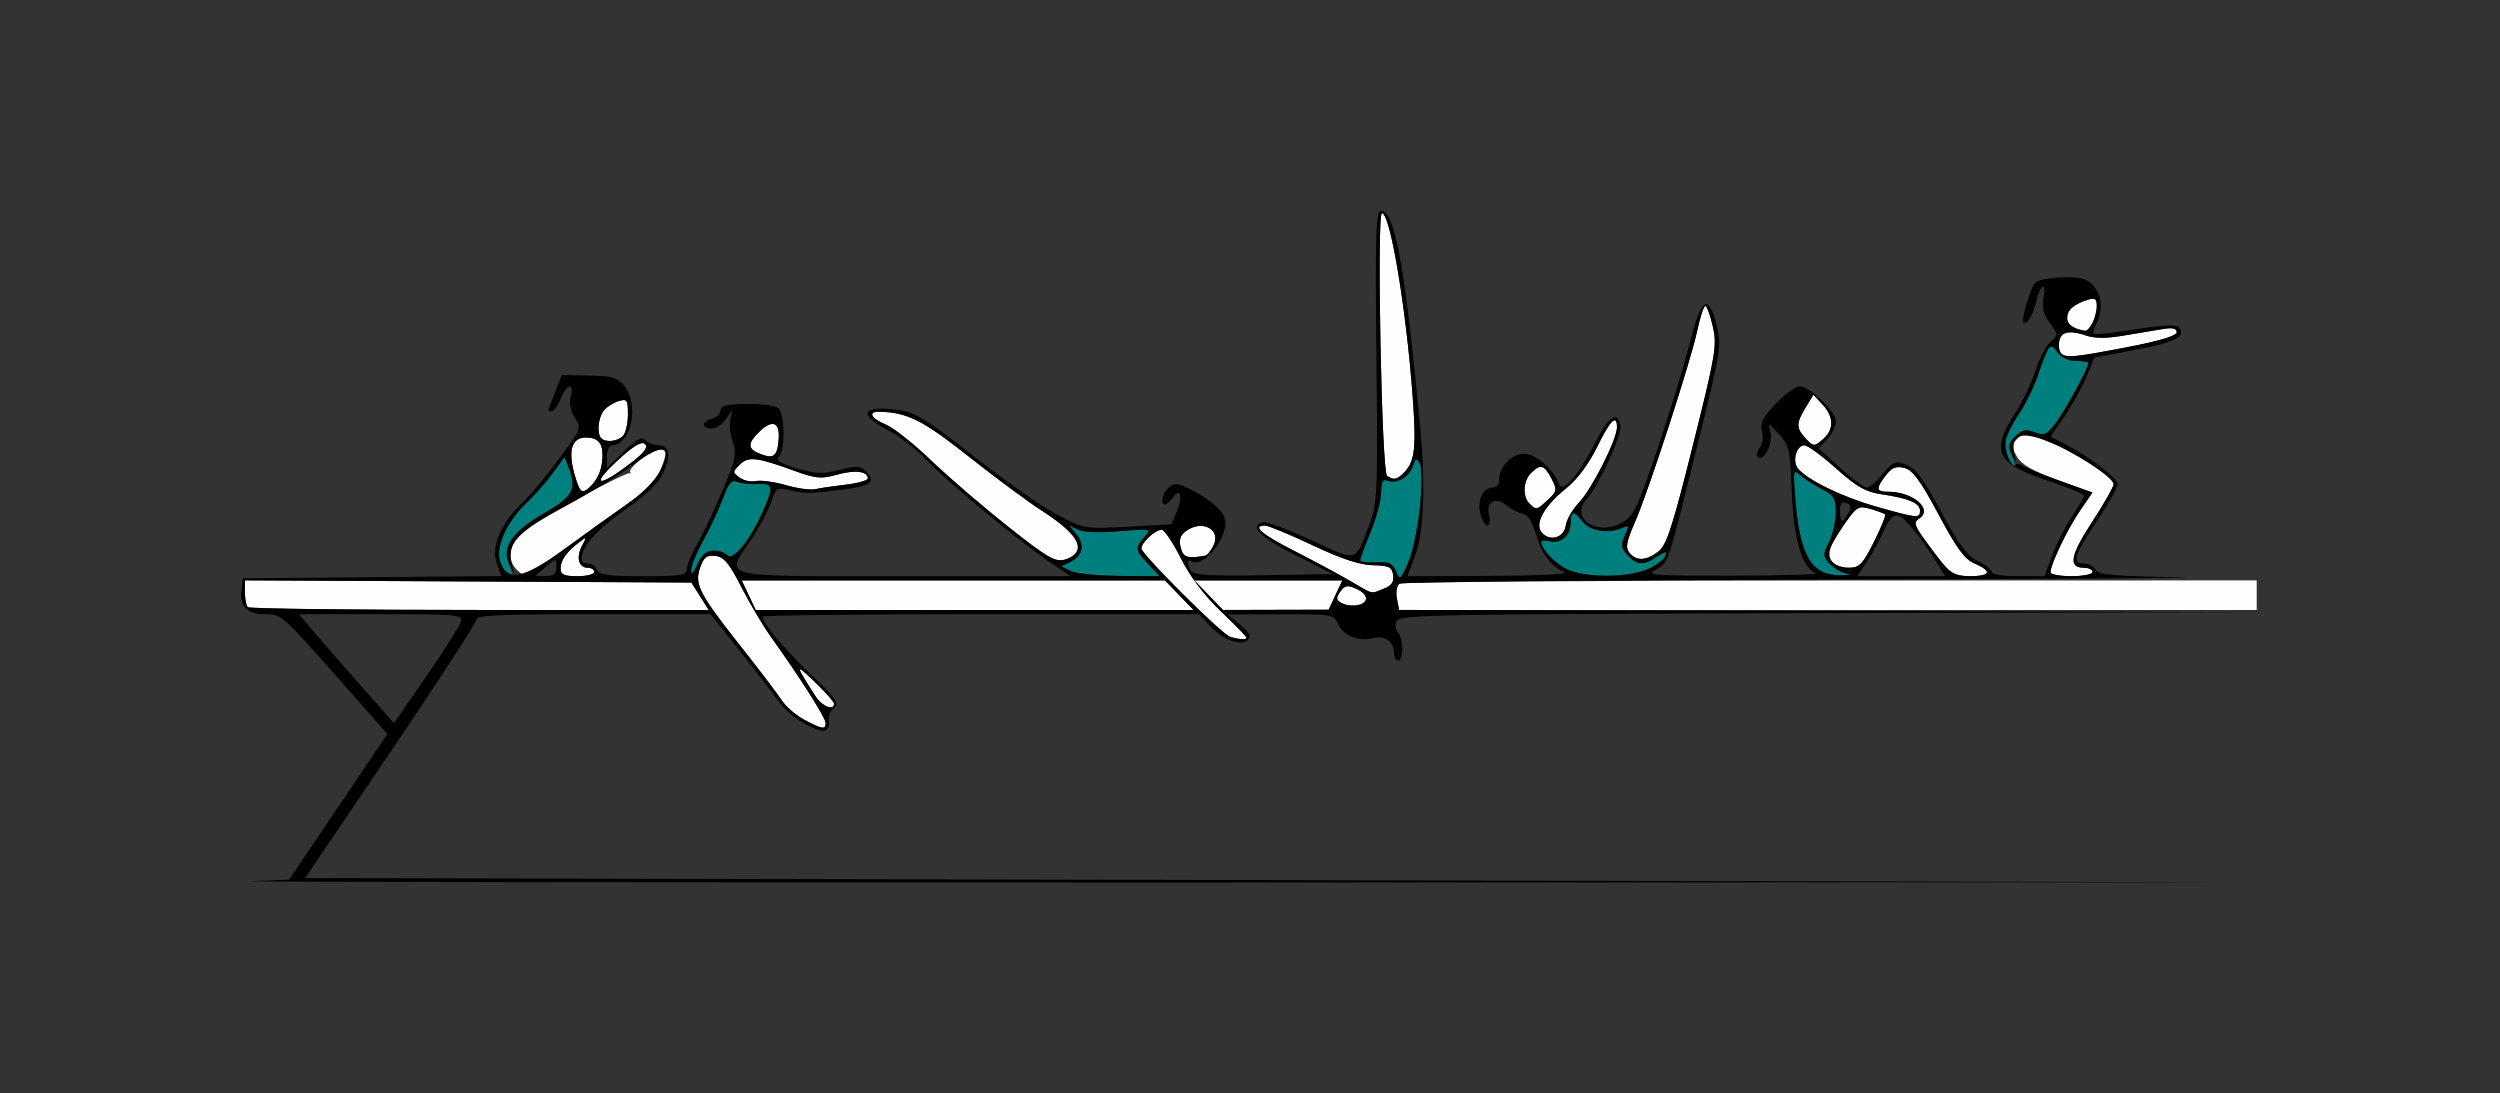 <?xml version="1.0" encoding="UTF-8" standalone="no"?>
<!-- Created with Inkscape (http://www.inkscape.org/) -->

<svg
   xmlns:dc="http://purl.org/dc/elements/1.1/"
   xmlns:cc="http://creativecommons.org/ns#"
   xmlns:rdf="http://www.w3.org/1999/02/22-rdf-syntax-ns#"
   xmlns:svg="http://www.w3.org/2000/svg"
   xmlns="http://www.w3.org/2000/svg"
   xmlns:sodipodi="http://sodipodi.sourceforge.net/DTD/sodipodi-0.dtd"
   xmlns:inkscape="http://www.inkscape.org/namespaces/inkscape"
   id="svg3364"
   version="1.1"
   inkscape:version="0.91 r13725"
   width="555.14"
   height="242.812"
   viewBox="0 0 555.14 242.812"
   sodipodi:docname="bb630200.svg">
  <rect x="0" y="0" width="555.14" height="242.812" fill="#333333" stroke="none"/>
  <defs
     id="defs3368" />
  <sodipodi:namedview
     pagecolor="#ffffff"
     bordercolor="#666666"
     borderopacity="1"
     objecttolerance="10"
     gridtolerance="10"
     guidetolerance="10"
     inkscape:pageopacity="0"
     inkscape:pageshadow="2"
     inkscape:window-width="1543"
     inkscape:window-height="803"
     id="namedview3366"
     showgrid="false"
     inkscape:zoom="1.5921807"
     inkscape:cx="226.62187"
     inkscape:cy="96.418862"
     inkscape:window-x="0"
     inkscape:window-y="0"
     inkscape:window-maximized="0"
     inkscape:current-layer="svg3364" />
  <g
     id="g3374"
     transform="translate(2.984,5.134)">
    <path
       style="fill:#fefefe"
       d="m 175.607,154.696 c -1.851,-0.981 -4.134,-2.966 -5.074,-4.412 -0.94,-1.445 -4.716,-6.425 -8.392,-11.065 -9.818,-12.395 -10.963,-14.546 -9.692,-18.203 0.852,-2.451 1.473,-2.942 3.426,-2.708 1.907,0.229 3.057,1.603 5.732,6.849 1.84,3.61 4.818,8.624 6.617,11.144 6.481,9.076 12.115,17.941 12.132,19.09 0.023,1.546 -0.73,1.436 -4.749,-0.695 z m 2.538,-5.164 c -4.633,-7.194 -4.659,-7.506 -0.277,-3.32 2.406,2.299 4.375,4.514 4.375,4.922 0,1.644 -2.683,0.596 -4.098,-1.601 z m 91.949,-13.305 c -1.978,-0.707 -19.626,-18.313 -19.626,-19.579 0,-1.321 3.067,-4.147 4.501,-4.147 0.596,0 2.514,2.848 4.264,6.328 2.056,4.09 5.2,8.258 8.89,11.785 3.14,3.001 5.71,5.638 5.71,5.859 0,0.521 -1.951,0.392 -3.738,-0.247 z M 52.025,129.688 c -0.343,-0.344 -0.623,-1.824 -0.623,-3.289 l 0,-2.664 49.571,0.243 49.571,0.243 1.923,3.047 1.923,3.047 -50.871,0 c -27.979,0 -51.151,-0.281 -51.494,-0.625 z m 111.247,-2.656 -1.56,-3.281 46.998,0 46.998,0 3.17,3.281 3.17,3.281 -48.608,0 -48.608,0 -1.56,-3.281 z m 102.148,0 -3.17,-3.281 16.42,0 16.42,0 -1.517,3.251 -1.517,3.251 -11.733,0.031 -11.733,0.03 -3.17,-3.281 z m 41.783,0.706 c -0.277,-1.454 -0.019,-2.877 0.592,-3.267 0.596,-0.38 43.665,-0.698 95.709,-0.706 l 94.626,-0.014 0,3.281 0,3.281 -95.218,0 -95.218,0 -0.491,-2.576 z m -12.577,0.865 c -0.931,-0.593 -0.923,-1.08 0.038,-2.399 1.025,-1.406 1.575,-1.486 3.664,-0.531 1.475,0.674 2.261,1.639 1.965,2.413 -0.538,1.406 -3.804,1.704 -5.667,0.517 z m 2.103,-4.797 c -2.57,-1.492 -8.143,-4.48 -12.383,-6.639 -7.217,-3.675 -9.429,-5.604 -6.425,-5.604 0.707,0 5.438,1.961 10.514,4.358 6.395,3.02 10.52,4.387 13.435,4.453 3.614,0.082 4.248,0.392 4.504,2.203 0.221,1.558 -0.344,2.353 -2.164,3.047 -2.988,1.14 -1.954,1.391 -7.481,-1.818 z M 111.749,121.339 c -2.903,-2.912 -1.109,-7.457 4.14,-10.488 9.851,-5.687 20.511,-11.229 20.975,-10.903 0.285,0.2 0.332,0.106 0.103,-0.209 -0.626,-0.864 4.672,-5.052 6.392,-5.052 1.841,0 1.87,0.762 0.18,4.807 -0.859,2.056 -3.392,4.604 -7.243,7.286 -3.257,2.268 -9.545,6.804 -13.973,10.078 -4.428,3.275 -8.288,5.954 -8.578,5.954 -0.29,0 -1.188,-0.663 -1.995,-1.473 z m 9.746,-0.223 c 0,-1.842 1.325,-3.721 4.125,-5.85 1.689,-1.284 1.724,-1.238 0.629,0.822 -1.357,2.553 -0.745,4.849 1.292,4.849 0.787,0 1.431,0.422 1.431,0.938 0,0.516 -1.682,0.938 -3.738,0.938 -2.984,0 -3.738,-0.342 -3.738,-1.696 z m 307.883,0.055 c -0.805,-0.902 -2.867,-3.567 -4.584,-5.921 -2.719,-3.729 -2.931,-4.4 -1.641,-5.216 3.222,-2.039 -1.295,-5.973 -6.859,-5.973 -2.71,0 -2.803,-0.664 -0.514,-3.65 1.328,-1.733 2.264,-2.106 4.112,-1.641 1.861,0.469 3.547,2.761 7.593,10.328 4.054,7.581 5.821,9.983 8.017,10.895 3.908,1.624 3.518,2.818 -0.922,2.818 -2.38,0 -4.27,-0.596 -5.201,-1.641 z m 22.958,0.781 c 0,-1.732 3.786,-9.654 6.516,-13.634 l 2.806,-4.091 -7.698,-2.776 c -5.652,-2.038 -8.069,-3.424 -9.091,-5.214 -1.244,-2.178 -1.235,-2.597 0.086,-3.922 1.349,-1.353 1.916,-1.317 6.449,0.411 5.915,2.255 14.951,8.087 14.951,9.65 0,0.609 -2.151,4.394 -4.779,8.411 -4.862,7.429 -5.343,10.15 -1.792,10.15 1.044,0 1.898,0.422 1.898,0.938 0,0.516 -2.103,0.938 -4.673,0.938 -2.57,0 -4.673,-0.387 -4.673,-0.86 z m -48.5,-2.303 c -1.307,-1.58 -0.606,-3.644 2.953,-8.699 2.54,-3.607 2.949,-3.832 5.579,-3.076 1.561,0.449 3.019,0.998 3.24,1.219 0.221,0.222 -0.894,2.977 -2.477,6.123 -2.515,4.997 -3.216,5.72 -5.554,5.72 -1.472,0 -3.155,-0.579 -3.741,-1.287 z M 220.861,111.802 c -5.562,-4.4 -13.268,-11.025 -17.123,-14.723 -3.855,-3.698 -8.376,-7.276 -10.047,-7.952 -3.276,-1.326 -4.055,-2.902 -1.402,-2.836 6.223,0.155 9.602,1.852 19.886,9.985 5.897,4.663 13.034,9.96 15.861,11.77 8.808,5.641 10.777,9.653 5.441,11.085 -2.175,0.584 -3.828,-0.376 -12.617,-7.329 z m 38.333,4.644 c -0.424,-1.693 -0.105,-2.719 1.127,-3.623 3.718,-2.727 8.038,-0.329 6.066,3.367 -0.568,1.064 -1.333,1.989 -1.7,2.055 -4.043,0.724 -4.935,0.432 -5.493,-1.799 z m 99.676,1.2 c -0.958,-1.158 -0.742,-2.399 1.181,-6.797 3.055,-6.984 12.392,-35.697 13.868,-42.646 0.63,-2.965 1.426,-5.391 1.77,-5.391 0.344,0 1.095,2.04 1.668,4.533 0.97,4.213 0.658,6.075 -4.423,26.412 -4.539,18.171 -5.837,22.166 -7.658,23.571 -2.692,2.077 -4.862,2.184 -6.407,0.317 z m -19.524,-4.565 c -1.618,-1.956 0.548,-5.841 5.468,-9.807 2.432,-1.961 4.99,-5.379 6.839,-9.141 2.952,-6.006 4.423,-7.458 4.421,-4.368 -9.4e-4,2.674 -5.514,13.603 -8.393,16.641 -1.466,1.547 -2.806,3.867 -2.977,5.156 -0.364,2.743 -3.589,3.657 -5.358,1.519 z m 74.206,-5.743 c -7.443,-2.112 -15.179,-5.881 -17.277,-8.417 -1.347,-1.628 -0.376,-5.171 1.417,-5.171 0.717,0 3.872,2.299 7.011,5.109 4.588,4.107 6.565,5.235 10.082,5.753 6.046,0.89 8.58,1.968 8.58,3.647 0,1.764 -0.529,1.715 -9.813,-0.92 z m -76.916,-0.651 c -1.573,-1.578 -1.396,-5.028 0.347,-6.777 2.079,-2.086 2.962,-1.85 4.542,1.214 1.294,2.511 1.246,2.819 -0.737,4.688 -2.47,2.328 -2.663,2.368 -4.152,0.875 z M 124.484,99.798 c -1.455,-5.456 -0.27,-8.168 3.382,-7.745 2.7,0.313 3.616,2.754 2.583,6.883 -0.553,2.209 -2.917,5.126 -4.155,5.126 -0.371,0 -1.186,-1.919 -1.811,-4.264 z m 47.011,2.793 c -2.57,-0.74 -5.551,-1.143 -6.625,-0.895 -1.073,0.248 -2.697,-0.096 -3.608,-0.764 -1.586,-1.163 -1.586,-1.286 -4e-4,-2.877 1.892,-1.898 3.752,-1.694 12.047,1.32 4.868,1.769 6.045,1.879 9.547,0.896 3.977,-1.117 6.863,-0.773 6.863,0.818 0,0.46 -2.208,1.09 -4.907,1.401 -2.699,0.311 -5.748,0.764 -6.776,1.006 -1.028,0.242 -3.972,-0.165 -6.542,-0.906 z m -40.997,-1.553 c 0.302,-0.656 2.411,-2.845 4.686,-4.863 2.833,-2.513 4.439,-3.365 5.097,-2.705 0.658,0.66 -0.162,1.847 -2.604,3.768 -4.758,3.742 -7.924,5.417 -7.179,3.8 z m 174.521,-0.505 c -1.202,-0.784 -2.322,-58.345 -1.135,-58.345 2.016,0 5.949,24.881 7.092,44.862 0.444,7.764 -0.037,10.595 -2.165,12.729 -1.633,1.638 -2.249,1.761 -3.792,0.754 z M 165.654,95.592 c -2.594,-1.042 -2.654,-2.227 -0.234,-4.655 3.055,-3.065 4.834,-2.444 4.496,1.568 -0.319,3.784 -1.106,4.354 -4.262,3.087 z m 232.154,-3.557 c -1.969,-2.183 -1.944,-3.211 0.167,-6.692 l 1.714,-2.827 2.024,2.162 c 2.474,2.642 2.592,5.454 0.315,7.521 -2.138,1.941 -2.329,1.934 -4.221,-0.163 z M 130.53,92.188 c -1.02,-1.024 -0.709,-4.533 0.545,-6.132 0.643,-0.82 2.114,-1.773 3.271,-2.117 1.926,-0.574 2.103,-0.322 2.103,2.999 0,1.994 -0.505,4.132 -1.121,4.751 -1.222,1.226 -3.806,1.495 -4.798,0.5 z m 324.299,-18.75 c -1.135,-1.139 -0.646,-4.113 0.767,-4.656 0.765,-0.294 2.733,-0.065 4.375,0.509 2.124,0.743 4.621,0.767 8.657,0.084 3.119,-0.528 7.039,-1.184 8.709,-1.459 2.12,-0.349 3.037,-0.133 3.036,0.715 -8.6e-4,0.805 -3.701,1.926 -10.981,3.326 -11.793,2.268 -13.597,2.451 -14.563,1.483 z m 2.882,-5.646 c -1.893,-0.496 -2.176,-3.378 -0.467,-4.749 0.643,-0.516 2.114,-1.229 3.271,-1.584 1.725,-0.53 2.103,-0.287 2.103,1.353 0,2.28 -1.604,5.68 -2.603,5.518 -0.367,-0.06 -1.404,-0.302 -2.304,-0.537 z"
       id="path3382"
       inkscape:connector-curvature="0" />
    <path
       style="fill:#007f7f"
       d="m 307,121.702 c -0.774,-1.779 -1.575,-2.133 -4.439,-1.964 -1.922,0.113 -3.493,-0.097 -3.49,-0.469 0.003,-0.371 1.044,-3.206 2.314,-6.3 1.27,-3.094 2.32,-7.041 2.332,-8.772 0.017,-2.472 0.337,-3.026 1.492,-2.581 2.022,0.778 4.815,-0.886 5.588,-3.329 0.562,-1.775 0.749,-1.837 1.496,-0.498 1.265,2.267 -0.489,17.293 -2.572,22.039 -1.704,3.882 -1.814,3.958 -2.72,1.875 z m -197.346,0.384 c -3.676,-2.345 -1.474,-10.19 4.4,-15.679 1.655,-1.547 4.208,-4.445 5.673,-6.441 l 2.664,-3.629 0.997,2.63 c 1.733,4.573 0.823,6.193 -5.561,9.89 -6.996,4.052 -9.258,7.357 -7.759,11.339 0.542,1.44 0.916,2.611 0.833,2.603 -0.084,-0.008 -0.645,-0.329 -1.247,-0.713 z m 40.85,-0.565 c -0.02,-0.968 1.171,-3.922 2.648,-6.562 1.476,-2.641 3.434,-6.826 4.35,-9.3 1.293,-3.492 1.999,-4.348 3.157,-3.828 0.82,0.368 2.858,0.6 4.529,0.514 3.582,-0.184 3.716,0.595 1.101,6.379 -2.818,6.232 -6.467,10.722 -7.704,9.481 -2.113,-2.119 -5.348,-1.142 -6.723,2.03 -0.867,2 -1.333,2.442 -1.357,1.286 z m 84.304,0.146 -2.108,-1.02 2.099,-1.05 c 2.751,-1.376 3.167,-3.949 1.03,-6.365 -1.687,-1.907 -1.682,-1.923 0.313,-0.874 1.329,0.699 4.556,0.86 9.346,0.466 7.235,-0.595 7.297,-0.582 5.68,1.252 -2.163,2.451 -2.082,3.01 0.876,6.108 l 2.511,2.629 -8.82,-0.064 c -4.851,-0.035 -9.768,-0.522 -10.927,-1.083 z m 110.357,-0.31 c -2.686,-1.18 -5.913,-4.544 -5.913,-6.165 0,-0.353 0.843,-0.42 1.874,-0.15 2.462,0.646 4.668,-1.275 4.668,-4.063 0,-2.753 0.636,-2.806 2.717,-0.228 1.678,2.078 5.741,2.699 8.762,1.338 1.501,-0.676 1.556,-0.508 0.553,1.702 -0.939,2.068 -0.848,2.746 0.581,4.331 2.055,2.277 3.546,2.358 6.594,0.354 1.906,-1.252 2.226,-1.28 1.795,-0.154 -1.54,4.025 -15.062,5.922 -21.632,3.035 z m 56.1,0.355 c -2.89,-1.403 -4.803,-6.71 -5.516,-15.305 -0.602,-7.255 -0.566,-7.45 1.113,-5.972 0.955,0.84 3.103,2.222 4.773,3.071 2.628,1.336 3.037,2.026 3.037,5.125 0,1.97 -0.674,4.937 -1.497,6.593 -1.386,2.787 -1.379,3.143 0.098,4.779 0.877,0.972 2.497,1.945 3.6,2.161 1.397,0.274 1.155,0.413 -0.799,0.458 -1.542,0.035 -3.706,-0.374 -4.809,-0.91 z m 41.679,-25.237 c -1.33,-2.493 -0.647,-5.188 2.49,-9.825 1.37,-2.025 3.253,-5.904 4.185,-8.621 2.342,-6.828 2.691,-7.234 4.27,-4.973 C 454.739,74.274 456.273,75 457.997,75 c 1.513,0 2.751,0.225 2.751,0.5 0,1.114 -5.089,10.479 -7.214,13.277 -2.01,2.645 -2.561,2.888 -4.708,2.069 -1.975,-0.753 -2.782,-0.575 -4.301,0.949 -1.587,1.592 -1.706,2.237 -0.787,4.259 1.302,2.866 0.686,3.193 -0.793,0.421 z"
       id="path3378"
       inkscape:connector-curvature="0" />
    <path
       style="fill:#000000"
       d="m 52.804,190.529 8.411,-0.332 10.91,-16.17 10.91,-16.17 -10.293,-11.662 C 59.573,131.272 59.548,131.25 55.761,131.25 c -3.834,0 -5.535,-1.769 -5.128,-5.334 l 0.301,-2.635 28.685,-0.248 28.685,-0.248 -0.995,-2.862 c -1.271,-3.656 0.85,-8.735 5.512,-13.201 1.796,-1.721 5.54,-6.192 8.32,-9.936 4.933,-6.643 5.018,-6.864 3.535,-9.134 -0.951,-1.455 -1.299,-3.206 -0.931,-4.677 0.822,-3.285 -0.845,-2.943 -2.251,0.462 -0.639,1.547 -1.566,2.812 -2.06,2.812 -0.494,0 -0.757,-0.316 -0.583,-0.703 0.174,-0.387 0.896,-2.207 1.605,-4.045 l 1.289,-3.342 6.062,0.098 c 5.148,0.083 6.327,0.426 7.819,2.274 3.427,4.246 1.556,13.218 -2.756,13.218 -0.602,0 -1.095,1.14 -1.095,2.534 l 0,2.534 3.737,-3.66 c 2.909,-2.85 3.986,-3.411 4.86,-2.534 0.618,0.62 1.893,1.126 2.834,1.126 2.448,0 2.858,1.934 1.235,5.83 -1.011,2.427 -3.486,4.854 -8.73,8.561 -6.468,4.572 -9.544,8.107 -9.544,10.965 0,0.491 0.644,0.893 1.431,0.893 0.787,0 1.673,0.633 1.969,1.406 0.43,1.125 2.479,1.406 10.251,1.406 8.432,0 9.713,-0.206 9.713,-1.558 0,-0.857 0.993,-3.283 2.207,-5.391 1.214,-2.108 3.742,-7.447 5.618,-11.865 3.022,-7.116 3.292,-8.376 2.364,-11.045 -0.576,-1.657 -0.821,-3.948 -0.544,-5.093 l 0.503,-2.08 -1.45,2.109 C 157.434,89.051 155.992,90 155.026,90 c -2.331,0 -2.25,-1.527 0.114,-2.147 1.028,-0.27 1.869,-1.103 1.869,-1.852 0,-1.035 1.391,-1.381 5.806,-1.444 3.193,-0.045 6.347,0.368 7.009,0.92 1.483,1.235 1.598,9.377 0.153,10.827 -0.778,0.78 0.253,1.443 3.972,2.554 4.212,1.258 5.743,1.316 9.481,0.358 3.849,-0.986 4.662,-0.938 5.952,0.356 2.223,2.23 0.993,3.208 -5.008,3.984 -7.403,0.958 -8.696,0.976 -12.086,0.165 -2.774,-0.663 -3.012,-0.508 -4.053,2.658 -0.609,1.85 -2.542,5.503 -4.296,8.118 -5.986,8.923 -8.456,8.316 33.82,8.316 l 37.01,0 -4.641,-3.133 c -6.836,-4.615 -22.491,-17.581 -27.323,-22.63 -2.313,-2.417 -6.203,-5.421 -8.645,-6.675 -6.733,-3.459 -5.785,-5.554 2.041,-4.513 4.11,0.547 6.166,1.793 17.086,10.356 6.828,5.354 15.148,11.174 18.489,12.934 6.054,3.189 6.109,3.199 15.709,2.666 l 9.633,-0.534 1.217,-2.908 c 1.394,-3.329 0.814,-5.36 -0.87,-3.05 -0.621,0.852 -1.398,1.548 -1.726,1.548 -1.171,0 -0.573,-2.604 0.876,-3.81 1.229,-1.023 2.044,-0.934 4.907,0.54 4.788,2.464 7.639,5.161 7.639,7.23 0,4.243 -5.111,10.163 -7.496,8.684 -1.104,-0.684 -1.175,0.494 -0.13,2.145 0.574,0.908 4.452,1.134 16.107,0.938 l 15.351,-0.258 -8.411,-4.249 c -7.915,-3.998 -10.403,-6.591 -6.963,-7.255 0.797,-0.154 5.597,1.652 10.667,4.012 10.299,4.795 9.59,4.978 12.733,-3.289 1.879,-4.942 1.947,-6.5 1.64,-37.5 -0.279,-28.153 -0.14,-32.344 1.07,-32.344 3.027,0 5.269,12.343 8.6,47.344 1.287,13.516 0.896,23.986 -1.089,29.228 l -1.713,4.522 18.368,-0.059 c 10.493,-0.034 17.567,-0.388 16.499,-0.827 -2.923,-1.2 -5.074,-4.098 -6.367,-8.579 -0.808,-2.8 -1.774,-4.226 -3.018,-4.455 -1.006,-0.185 -2.55,-0.977 -3.43,-1.76 -2.346,-2.086 -4.662,-0.869 -3.928,2.065 0.345,1.38 0.191,2.364 -0.37,2.364 -0.529,0 -1.243,-1.283 -1.586,-2.851 -0.664,-3.032 0.674,-5.587 2.927,-5.587 0.708,0 1.287,-0.75 1.287,-1.666 0,-2.976 2.732,-5.834 5.577,-5.834 2.545,0 6.637,3.571 7.748,6.762 0.733,2.104 4.4,-2.07 7.849,-8.935 3.078,-6.125 5.094,-7.54 5.769,-4.048 0.384,1.985 -4.905,13.484 -7.456,16.21 -3.993,4.269 2.325,8.515 7.851,5.277 2.561,-1.5 3.429,-3.329 7.917,-16.679 2.772,-8.247 5.987,-18.791 7.144,-23.432 2.446,-9.813 4.058,-10.841 5.879,-3.75 1.156,4.501 1,5.509 -3.915,25.312 -7.133,28.745 -6.704,27.445 -9.584,29.013 -2.3,1.252 -0.708,1.377 17.09,1.344 10.794,-0.02 19.089,-0.253 18.433,-0.518 -3.018,-1.217 -4.946,-7.754 -5.322,-18.037 -0.345,-9.434 -0.549,-10.36 -2.841,-12.84 -2.468,-2.671 -2.469,-2.671 -1.889,-0.349 0.607,2.432 -1.597,6.63 -2.831,5.392 -0.372,-0.373 -0.178,-1.282 0.431,-2.018 0.62,-0.749 0.849,-2.374 0.52,-3.689 -0.473,-1.889 0.138,-3.1 3.121,-6.183 2.04,-2.109 4.375,-3.834 5.188,-3.834 2.279,0 8.086,5.581 8.086,7.771 0,1.074 -0.861,2.871 -1.913,3.995 l -1.913,2.043 4.818,4.346 c 2.65,2.39 5.298,4.349 5.885,4.354 0.587,0.005 2.185,-1.356 3.551,-3.024 2.23,-2.721 2.757,-2.937 5.14,-2.099 2.066,0.726 3.798,3.049 7.796,10.46 3.99,7.395 5.82,9.852 8.178,10.982 1.671,0.8 3.037,1.884 3.037,2.408 0,0.544 2.524,0.953 5.89,0.953 l 5.89,0 1.596,-4.453 c 0.878,-2.449 2.852,-6.352 4.386,-8.672 1.534,-2.32 2.792,-4.472 2.794,-4.782 0.002,-0.31 -3.624,-1.786 -8.059,-3.281 -11.618,-3.916 -12.805,-6.51 -7.041,-15.393 1.499,-2.31 3.425,-6.365 4.28,-9.011 0.856,-2.646 2.358,-5.54 3.339,-6.43 1.752,-1.591 1.749,-1.665 -0.168,-4.266 -1.436,-1.949 -1.797,-3.418 -1.369,-5.569 0.32,-1.607 0.223,-2.699 -0.217,-2.426 -0.44,0.273 -1.053,1.665 -1.362,3.093 -0.658,3.037 -2.164,5.573 -2.883,4.852 -0.483,-0.485 0.859,-5.439 2.262,-8.348 0.46,-0.955 2.368,-1.482 5.948,-1.643 4.23,-0.19 5.639,0.133 7.141,1.64 2.062,2.069 2.422,5.656 0.861,8.582 -0.556,1.042 -0.825,2.08 -0.598,2.307 0.227,0.227 4.346,-0.225 9.154,-1.005 5.313,-0.862 9.079,-1.08 9.601,-0.557 2.025,2.032 -0.517,3.411 -9.351,5.071 l -9.257,1.74 -1.729,4.194 c -0.951,2.307 -3.147,6.261 -4.879,8.787 l -3.149,4.593 3.506,1.809 c 5.261,2.714 11.451,7.464 11.448,8.783 -9.4e-4,0.641 -2.103,4.33 -4.671,8.197 -5.099,7.68 -5.614,9.375 -2.85,9.375 1.002,0 2.17,0.623 2.595,1.385 0.63,1.129 4.042,1.436 18.504,1.663 9.753,0.153 -24.955,0.38 -77.128,0.505 -52.173,0.125 -95.347,0.538 -95.943,0.918 -0.611,0.39 -0.869,1.813 -0.593,3.262 l 0.49,2.571 95.453,0.243 95.453,0.243 -95.461,0.23 c -88.119,0.212 -95.507,0.35 -96.059,1.793 -0.329,0.86 -0.164,1.999 0.367,2.531 1.238,1.241 1.262,6.218 0.031,6.218 -0.514,0 -0.935,-0.792 -0.935,-1.76 0,-2.42 -2.026,-3.893 -4.473,-3.251 -3.242,0.85 -6.716,-0.468 -7.858,-2.983 -1.04,-2.29 -1.196,-2.317 -12.819,-2.284 l -11.766,0.034 2.785,2.282 c 2.002,1.641 2.499,2.568 1.771,3.299 -1.522,1.527 -5.424,0.168 -8.366,-2.913 l -2.614,-2.737 -48.423,0 c -26.633,0 -48.423,0.251 -48.423,0.558 0,1.445 4.689,7.056 10.684,12.785 5.72,5.466 6.413,6.471 5.17,7.5 -0.79,0.653 -1.292,1.887 -1.116,2.741 0.176,0.854 -0.11,1.819 -0.635,2.145 -1.574,0.976 -8.184,-2.968 -10.485,-6.255 -1.181,-1.687 -5.08,-6.76 -8.663,-11.271 l -6.515,-8.203 -25.995,0 c -20.555,0 -25.995,0.252 -25.995,1.205 0,0.663 -8.558,13.846 -19.018,29.297 l -19.018,28.092 216.915,0.472 216.915,0.472 -227.103,0.037 C 146.589,190.844 48.178,190.711 52.804,190.529 Z m 127.553,-35.138 c -0.017,-1.149 -5.651,-10.014 -12.132,-19.09 -1.799,-2.519 -4.777,-7.534 -6.617,-11.144 -2.675,-5.246 -3.825,-6.62 -5.732,-6.849 -1.953,-0.234 -2.574,0.257 -3.426,2.708 -1.271,3.657 -0.126,5.808 9.692,18.203 3.676,4.641 7.452,9.62 8.392,11.065 0.94,1.445 3.223,3.431 5.074,4.412 4.02,2.131 4.772,2.241 4.749,0.695 z m -80.979,-22.5 C 99.793,131.369 98.505,131.25 81.62,131.25 l -18.205,0 2.638,3.154 c 1.451,1.734 6.195,7.18 10.542,12.1 l 7.904,8.947 7.215,-10.46 c 3.968,-5.753 7.417,-11.198 7.663,-12.1 z m 82.865,18.242 c 0,-0.408 -1.969,-2.623 -4.375,-4.922 -4.382,-4.186 -4.356,-3.873 0.277,3.32 1.415,2.197 4.098,3.246 4.098,1.601 z m 91.589,-14.66 c 0,-0.221 -2.569,-2.858 -5.71,-5.859 -3.69,-3.527 -6.835,-7.695 -8.89,-11.785 -1.749,-3.48 -3.668,-6.328 -4.264,-6.328 -1.434,0 -4.501,2.826 -4.501,4.147 0,1.266 17.649,18.872 19.626,19.579 1.787,0.639 3.738,0.768 3.738,0.247 z m -121.366,-9.207 -1.923,-3.047 -49.571,-0.243 -49.571,-0.243 0,2.664 c 0,1.465 0.28,2.946 0.623,3.289 0.343,0.344 23.515,0.625 51.494,0.625 l 50.871,0 -1.923,-3.047 z m 106.412,-0.234 -3.17,-3.281 -46.998,0 -46.998,0 1.56,3.281 1.56,3.281 48.608,0 48.608,0 -3.17,-3.281 z m 34.695,-0.031 1.517,-3.251 -16.42,0 -16.42,0 3.17,3.281 3.17,3.281 11.733,-0.031 11.733,-0.031 1.517,-3.251 z m 6.72,1.085 c 0.296,-0.774 -0.49,-1.739 -1.965,-2.413 -2.089,-0.955 -2.639,-0.875 -3.664,0.531 -0.961,1.319 -0.969,1.806 -0.038,2.399 1.863,1.187 5.129,0.889 5.667,-0.517 z m 3.916,-2.462 c 1.82,-0.694 2.384,-1.489 2.164,-3.047 -0.256,-1.812 -0.89,-2.121 -4.504,-2.203 -2.914,-0.066 -7.039,-1.433 -13.435,-4.453 -5.076,-2.397 -9.807,-4.358 -10.514,-4.358 -3.004,0 -0.792,1.929 6.425,5.604 4.241,2.159 9.813,5.147 12.383,6.639 5.527,3.209 4.493,2.958 7.481,1.818 z m 8.111,-18.073 c 0.493,-4.921 0.482,-8.847 -0.029,-9.762 -0.747,-1.339 -0.934,-1.277 -1.496,0.498 -0.773,2.443 -3.566,4.108 -5.588,3.329 -1.154,-0.444 -1.474,0.109 -1.492,2.581 -0.012,1.731 -1.062,5.678 -2.332,8.772 -1.27,3.094 -2.312,5.929 -2.314,6.3 -0.003,0.371 1.568,0.582 3.49,0.469 2.864,-0.169 3.665,0.186 4.439,1.964 0.906,2.083 1.016,2.007 2.72,-1.875 0.977,-2.225 2.147,-7.75 2.601,-12.277 z m -189.89,9.155 c 4.369,-3.19 10.609,-7.656 13.866,-9.924 5.301,-3.692 8.564,-7.986 8.564,-11.27 0,-1.774 -3.068,-0.662 -7.433,2.693 -2.516,1.934 -9.213,6.018 -14.883,9.077 -10.812,5.833 -13.057,8.268 -11.877,12.885 l 0.557,2.178 -1.067,-2.075 c -1.894,-3.683 0.489,-7.288 7.473,-11.308 6.591,-3.793 7.505,-5.381 5.756,-9.995 l -0.997,-2.63 -2.664,3.629 c -1.465,1.996 -4.018,4.895 -5.673,6.441 -4.173,3.9 -6.879,9.445 -6.11,12.521 1.33,5.315 4.917,4.764 14.486,-2.222 z m -1.869,4.087 c 0,-1.996 -0.025,-1.999 -2.103,-0.244 -1.157,0.977 -2.278,1.886 -2.492,2.02 -0.214,0.134 0.732,0.244 2.103,0.244 1.929,0 2.492,-0.457 2.492,-2.02 z m 8.411,1.083 c 0,-0.516 -0.644,-0.938 -1.431,-0.938 -2.037,0 -2.648,-2.295 -1.292,-4.849 1.095,-2.061 1.06,-2.107 -0.629,-0.822 -2.8,2.13 -4.125,4.008 -4.125,5.85 0,1.353 0.755,1.696 3.738,1.696 2.056,0 3.738,-0.422 3.738,-0.938 z m 26.403,-4.688 c 1.207,0 2.651,0.458 3.208,1.017 1.237,1.241 4.886,-3.249 7.704,-9.481 2.616,-5.784 2.481,-6.563 -1.101,-6.379 -1.671,0.086 -3.709,-0.146 -4.529,-0.514 -1.158,-0.52 -1.864,0.336 -3.157,3.828 -0.916,2.474 -2.873,6.659 -4.35,9.3 -1.476,2.641 -2.668,5.594 -2.648,6.562 0.024,1.156 0.49,0.714 1.357,-1.286 0.952,-2.197 1.933,-3.047 3.515,-3.047 z m 96.669,2.996 c -2.958,-3.097 -3.038,-3.657 -0.876,-6.108 1.618,-1.833 1.555,-1.847 -5.68,-1.252 -4.79,0.394 -8.016,0.233 -9.346,-0.466 -1.995,-1.049 -2,-1.034 -0.313,0.874 2.138,2.417 1.721,4.989 -1.03,6.365 l -2.099,1.05 2.108,1.02 c 1.159,0.561 6.077,1.048 10.927,1.083 l 8.82,0.064 -2.511,-2.629 z m 110.967,1.069 c 1.794,-0.858 3.498,-2.177 3.786,-2.931 0.431,-1.126 0.11,-1.098 -1.795,0.154 -3.048,2.003 -4.54,1.923 -6.594,-0.354 -1.43,-1.585 -1.521,-2.263 -0.581,-4.331 1.003,-2.209 0.949,-2.378 -0.553,-1.702 -3.021,1.361 -7.084,0.741 -8.762,-1.338 -2.081,-2.578 -2.717,-2.525 -2.717,0.228 0,2.789 -2.206,4.709 -4.668,4.063 -1.031,-0.27 -1.874,-0.203 -1.874,0.15 0,1.62 3.226,4.984 5.913,6.165 4.219,1.854 13.871,1.798 17.846,-0.104 z m 43.862,0.911 c -1.103,-0.216 -2.723,-1.189 -3.6,-2.161 -1.476,-1.636 -1.483,-1.992 -0.098,-4.779 0.824,-1.656 1.497,-4.623 1.497,-6.593 0,-3.1 -0.409,-3.79 -3.037,-5.125 -1.671,-0.849 -3.819,-2.231 -4.773,-3.071 -1.679,-1.478 -1.716,-1.283 -1.113,5.972 1.011,12.173 3.682,16.367 10.326,16.215 1.953,-0.045 2.196,-0.184 0.799,-0.458 z m 20.449,-1.968 c -3.669,-5.921 -7.321,-10.42 -8.773,-10.809 -1.088,-0.291 -2.054,0.724 -3.271,3.436 -0.95,2.117 -2.661,5.231 -3.802,6.919 l -2.075,3.07 9.771,0 9.771,0 -1.622,-2.617 z m 10.995,1.793 c 0,-0.453 -1.267,-1.35 -2.817,-1.994 -2.196,-0.912 -3.963,-3.314 -8.017,-10.895 -4.046,-7.567 -5.731,-9.859 -7.593,-10.328 -1.848,-0.465 -2.784,-0.091 -4.112,1.641 -2.289,2.986 -2.195,3.65 0.514,3.65 5.564,0 10.081,3.934 6.859,5.973 -1.289,0.816 -1.078,1.487 1.641,5.216 5.181,7.105 5.771,7.561 9.785,7.561 2.056,0 3.738,-0.371 3.738,-0.824 z m 23.364,-0.114 c 0,-0.516 -0.854,-0.938 -1.898,-0.938 -3.551,0 -3.07,-2.72 1.792,-10.15 2.629,-4.017 4.779,-7.801 4.779,-8.411 0,-1.557 -9.028,-7.392 -14.901,-9.631 -5.74,-2.188 -8.002,-1.299 -7.146,2.809 0.497,2.388 0.491,2.391 -0.57,0.259 -0.895,-1.799 -0.765,-2.463 0.792,-4.025 1.514,-1.519 2.322,-1.696 4.296,-0.943 2.147,0.819 2.698,0.577 4.708,-2.069 2.126,-2.798 7.214,-12.163 7.214,-13.277 0,-0.275 -1.238,-0.5 -2.751,-0.5 -1.724,0 -3.257,-0.726 -4.108,-1.944 -1.579,-2.261 -1.928,-1.855 -4.27,4.973 -0.932,2.717 -2.815,6.596 -4.185,8.621 -1.37,2.025 -2.726,4.622 -3.014,5.772 -0.533,2.131 1.215,6.618 2.196,5.635 0.297,-0.297 0.998,-0.194 1.56,0.23 0.561,0.424 4.273,1.937 8.247,3.362 l 7.227,2.591 -2.801,4.084 c -2.726,3.975 -6.512,11.897 -6.512,13.628 0,0.473 2.103,0.86 4.673,0.86 2.57,0 4.673,-0.422 4.673,-0.938 z m -48.55,-6.657 c 1.583,-3.146 2.698,-5.901 2.477,-6.123 -0.221,-0.222 -1.679,-0.77 -3.24,-1.219 -2.63,-0.757 -3.039,-0.531 -5.579,3.076 -1.508,2.141 -3.028,4.684 -3.38,5.652 -0.878,2.42 0.962,4.334 4.168,4.334 2.338,0 3.039,-0.723 5.554,-5.72 z m -176.835,1.598 c 0.419,-2.182 -2.024,-4.777 -8.259,-8.77 -2.827,-1.811 -9.965,-7.107 -15.861,-11.77 -10.285,-8.133 -13.663,-9.829 -19.886,-9.985 -2.653,-0.066 -1.874,1.51 1.402,2.836 1.671,0.676 6.192,4.254 10.047,7.952 3.855,3.698 11.56,10.323 17.123,14.723 8.789,6.952 10.441,7.912 12.617,7.329 1.377,-0.369 2.645,-1.411 2.819,-2.314 z m 28.39,1.429 c 0.367,-0.066 1.133,-0.99 1.7,-2.055 1.972,-3.696 -2.348,-6.094 -6.066,-3.367 -1.232,0.903 -1.551,1.929 -1.127,3.623 0.558,2.231 1.45,2.523 5.493,1.799 z m 100.59,-0.915 c 1.821,-1.405 3.119,-5.401 7.658,-23.571 5.081,-20.337 5.392,-22.199 4.423,-26.412 -0.574,-2.493 -1.324,-4.533 -1.668,-4.533 -0.344,0 -1.14,2.426 -1.77,5.391 -1.476,6.949 -10.813,35.662 -13.868,42.646 -1.924,4.398 -2.139,5.639 -1.181,6.797 1.545,1.868 3.715,1.76 6.407,-0.317 z m -20.573,-5.767 c 0.171,-1.289 1.511,-3.609 2.977,-5.156 2.879,-3.037 8.392,-13.967 8.393,-16.641 9.3e-4,-3.09 -1.469,-1.638 -4.421,4.368 -1.849,3.762 -4.407,7.18 -6.839,9.141 -4.92,3.966 -7.086,7.851 -5.468,9.807 1.769,2.138 4.994,1.224 5.358,-1.519 z m 62.723,-2.719 c 0.719,-1.349 0.614,-1.911 -0.434,-2.314 -0.993,-0.382 -1.385,0.122 -1.385,1.781 0,2.775 0.539,2.933 1.819,0.533 z m 15.938,-0.586 c 0,-1.679 -2.535,-2.756 -8.58,-3.647 -3.517,-0.518 -5.494,-1.646 -10.082,-5.753 -3.139,-2.81 -6.294,-5.109 -7.011,-5.109 -1.793,0 -2.764,3.543 -1.417,5.171 2.098,2.536 9.834,6.304 17.277,8.417 9.284,2.635 9.813,2.684 9.813,0.92 z m -82.577,-2.446 c 1.983,-1.869 2.032,-2.177 0.737,-4.688 -1.579,-3.064 -2.462,-3.3 -4.542,-1.214 -1.743,1.748 -1.92,5.199 -0.347,6.777 1.489,1.493 1.681,1.453 4.152,-0.875 z m -212.351,-3.222 c 1.761,-1.767 2.673,-5.03 2.248,-8.042 -0.225,-1.595 -1.004,-2.285 -2.818,-2.495 -3.652,-0.423 -4.837,2.289 -3.382,7.745 1.24,4.651 1.744,5.007 3.952,2.793 z m 56.377,-0.1 c 2.699,-0.311 4.907,-0.942 4.907,-1.401 0,-1.591 -2.886,-1.935 -6.863,-0.818 -3.502,0.984 -4.679,0.873 -9.547,-0.896 -8.295,-3.014 -10.156,-3.218 -12.047,-1.32 -1.585,1.59 -1.585,1.713 4e-4,2.877 0.911,0.668 2.535,1.012 3.608,0.764 1.073,-0.248 4.054,0.154 6.625,0.895 2.57,0.74 5.514,1.148 6.542,0.906 1.028,-0.242 4.077,-0.695 6.776,-1.006 z m -47.136,-5.253 c 2.442,-1.921 3.262,-3.107 2.604,-3.768 -0.658,-0.66 -2.264,0.192 -5.097,2.705 -7.559,6.705 -5.693,7.5 2.493,1.063 z m 171.133,2.541 c 2.127,-2.134 2.609,-4.965 2.165,-12.729 C 309.833,67.068 305.9,42.188 303.884,42.188 c -1.187,0 -0.067,57.561 1.135,58.345 1.543,1.006 2.159,0.884 3.792,-0.754 z M 169.916,92.506 c 0.338,-4.012 -1.441,-4.633 -4.496,-1.568 -2.42,2.428 -2.361,3.613 0.234,4.655 3.156,1.267 3.943,0.697 4.262,-3.087 z m 232.113,-0.307 c 2.277,-2.067 2.159,-4.879 -0.315,-7.521 l -2.024,-2.162 -1.714,2.827 c -2.111,3.482 -2.136,4.509 -0.167,6.692 1.891,2.096 2.083,2.104 4.221,0.163 z M 135.327,91.688 c 0.617,-0.619 1.121,-2.757 1.121,-4.751 0,-3.321 -0.177,-3.573 -2.103,-2.999 -1.157,0.345 -2.629,1.297 -3.271,2.117 -1.254,1.6 -1.566,5.109 -0.545,6.132 0.992,0.995 3.576,0.726 4.798,-0.5 z M 469.391,71.955 c 7.28,-1.4 10.98,-2.52 10.981,-3.326 9.1e-4,-0.848 -0.916,-1.064 -3.036,-0.715 -1.671,0.275 -5.59,0.931 -8.709,1.459 -4.035,0.683 -6.533,0.659 -8.657,-0.084 -3.599,-1.258 -5.765,-0.591 -5.765,1.775 0,3.658 0.606,3.694 15.186,0.891 z m -7.742,-5.331 c 0.532,-0.997 0.967,-2.713 0.967,-3.813 0,-1.64 -0.378,-1.884 -2.103,-1.353 -5.867,1.804 -6.169,5.948 -0.5,6.871 0.367,0.06 1.103,-0.707 1.636,-1.705 z"
       id="path3376"
       inkscape:connector-curvature="0" />
  </g>
</svg>
